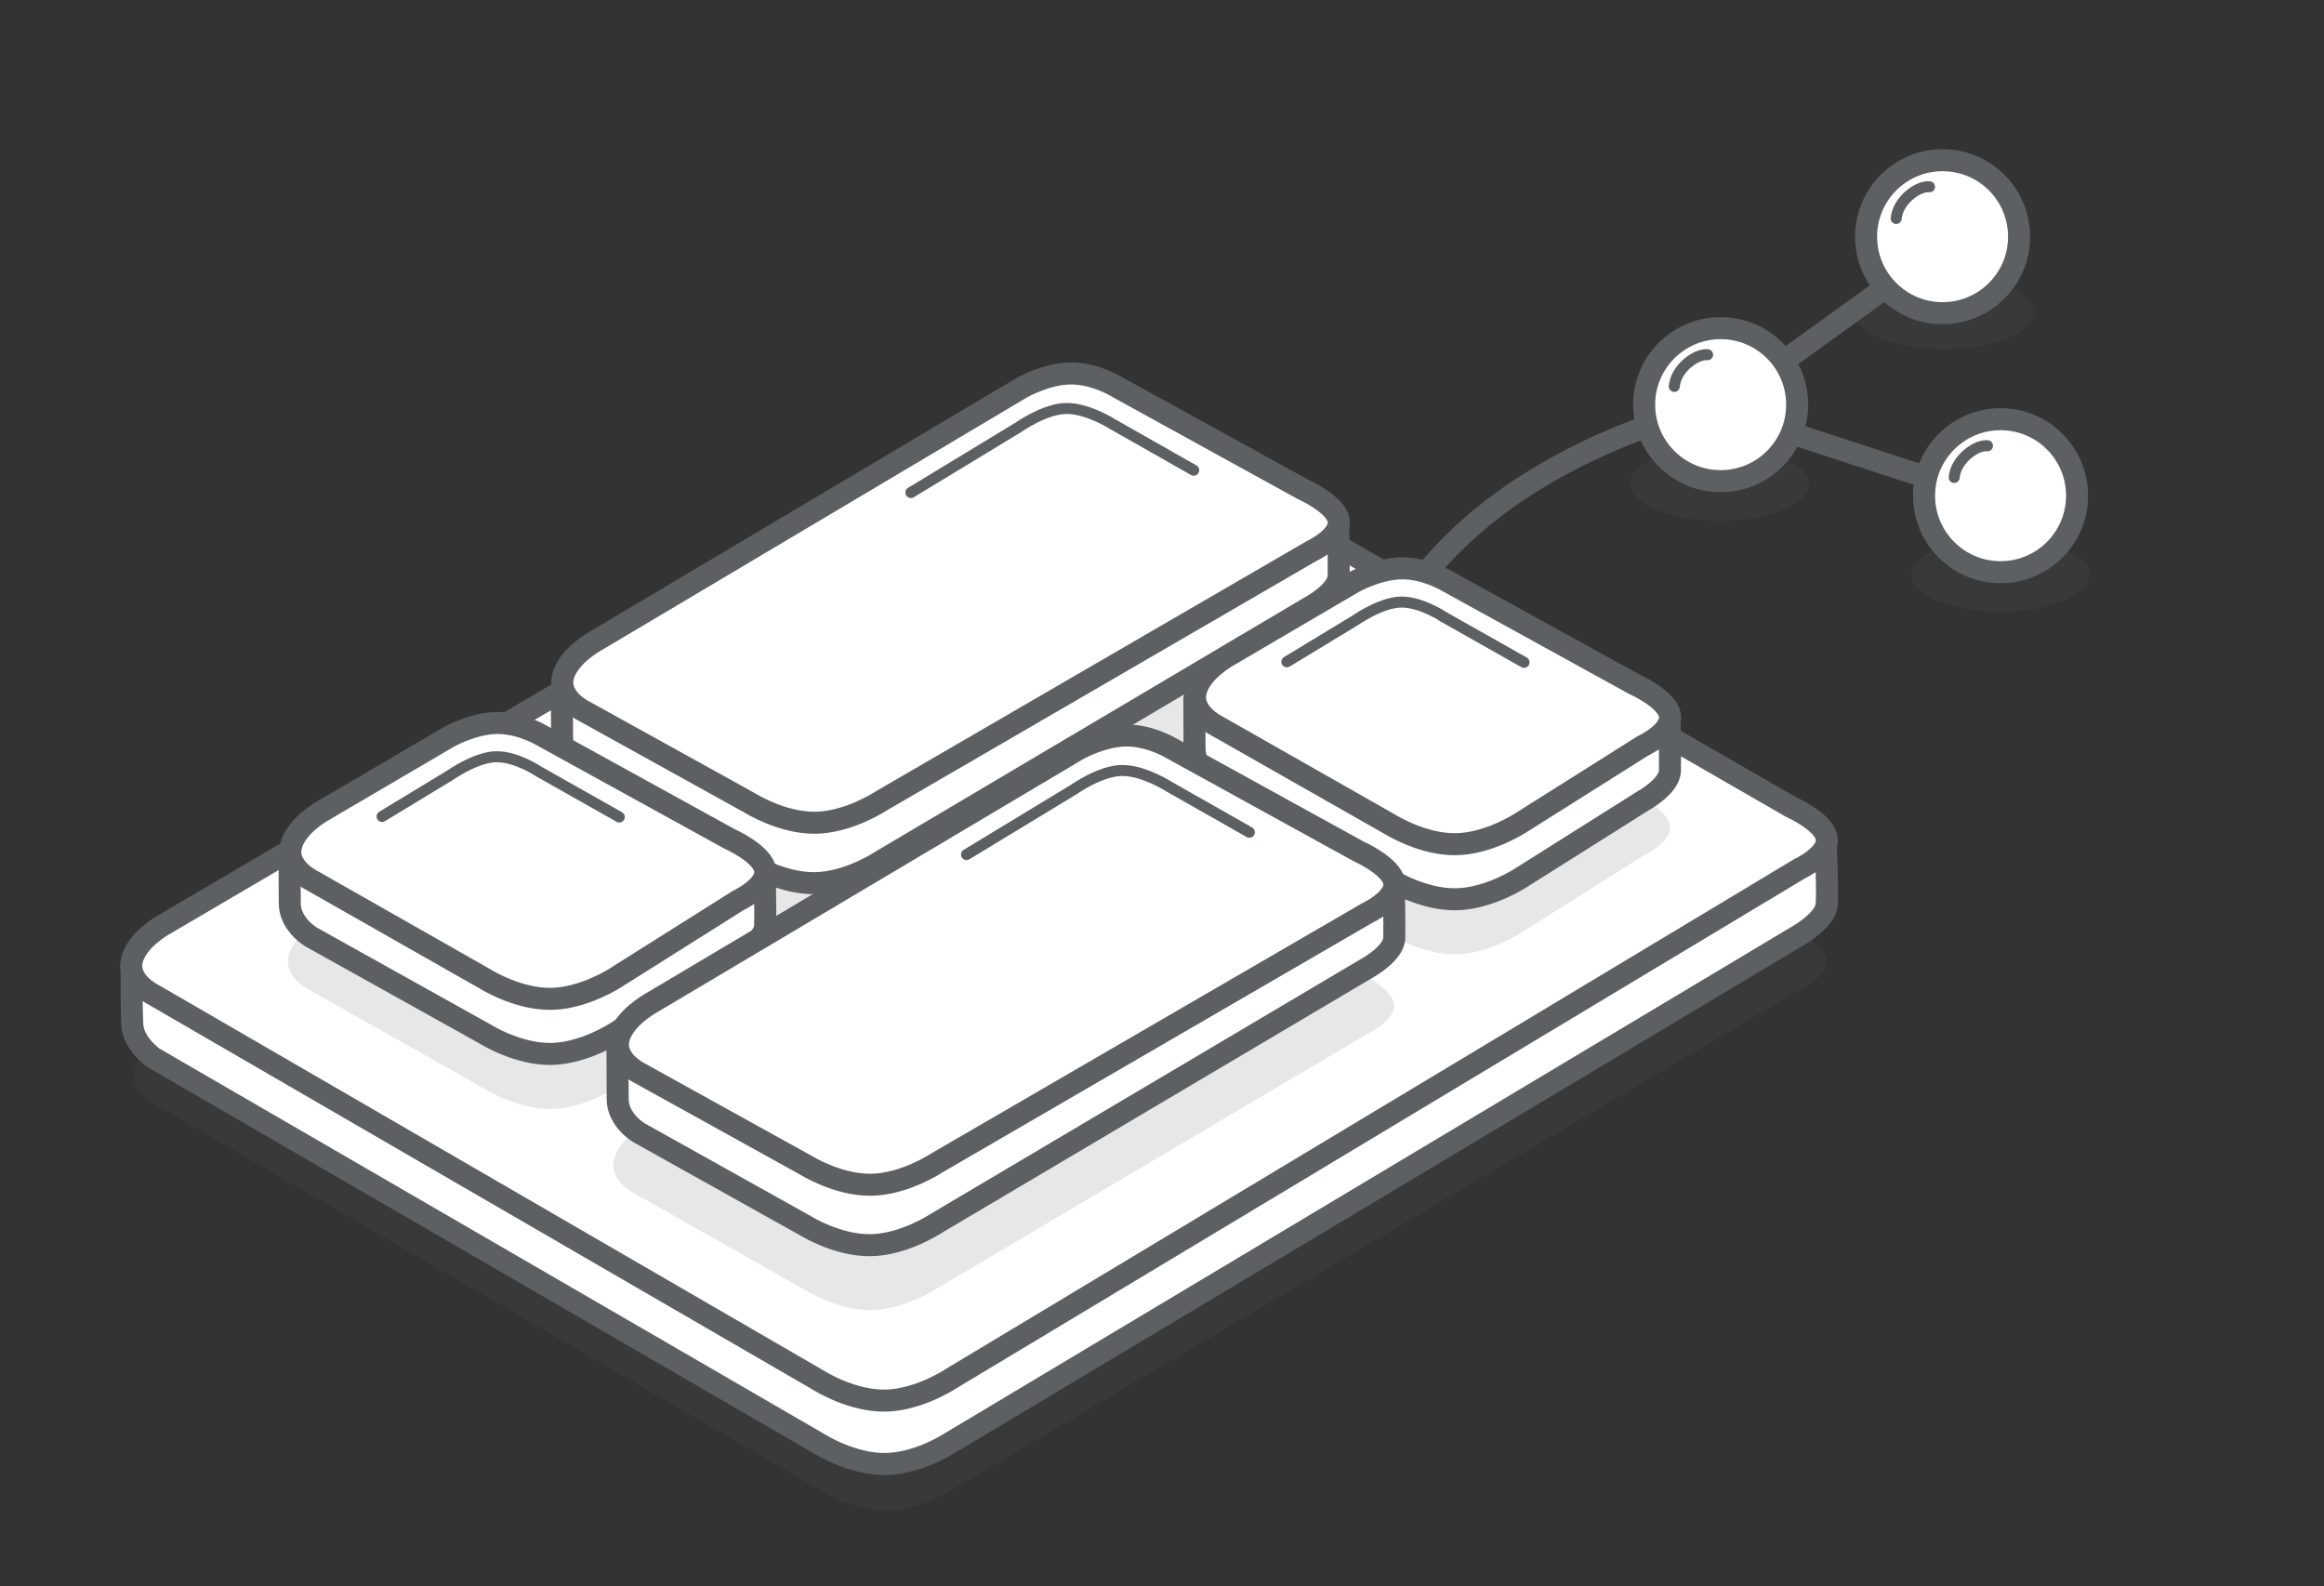 <?xml version="1.0" encoding="UTF-8" standalone="no"?>
<svg width="211px" height="144px" viewBox="0 0 211 144" version="1.1" xmlns="http://www.w3.org/2000/svg" xmlns:xlink="http://www.w3.org/1999/xlink">
    <rect x="0" y="0" width="211" height="144" fill="#333333" stroke="none"/>
    <!-- Generator: Sketch 3.7.1 (28215) - http://www.bohemiancoding.com/sketch -->
    <title>flexbox</title>
    <desc>Created with Sketch.</desc>
    <defs></defs>
    <g id="Page-1" stroke="none" stroke-width="1" fill="none" fill-rule="evenodd">
        <g id="flexbox">
            <ellipse id="Oval-12" fill-opacity="0.15" fill="#5D6063" cx="181.625" cy="52.167" rx="8.096" ry="3.377"></ellipse>
            <path d="M125.317,58.667 C133.394,41.002 156.472,36.712 156.472,36.712 L176.998,21.935" id="Path-435" stroke="#5D6063" stroke-width="2" stroke-linejoin="round"></path>
            <path d="M156.738,37.405 L182.164,45.704" id="Path-436" stroke="#5D6063" stroke-width="2" stroke-linejoin="round"></path>
            <path d="M14.136,100.291 L74.65,135.37 C74.65,135.37 77.565,137.208 80.619,137.154 C83.673,137.101 86.573,135.163 86.573,135.163 L163.382,89.871 C163.382,89.871 166.063,88.622 165.85,87.112 C165.637,85.603 162.59,84.256 162.59,84.256 L101.419,49.01 C101.419,49.01 99.475,47.83 97.295,47.864 C95.115,47.899 92.932,49.144 92.932,49.144 L15.123,93.936 C15.123,93.936 12.595,95.32 12.191,97.239 C11.787,99.158 14.136,100.291 14.136,100.291 Z" id="Path-43" fill-opacity="0.15" fill="#5D6063"></path>
            <path d="M13.953,96.046 L74.467,131.125 C74.467,131.125 77.382,132.962 80.437,132.909 C83.491,132.856 86.39,130.918 86.39,130.918 L163.382,84.871 C163.382,84.871 165.754,83.497 165.85,82.112 C165.946,80.728 165.76,76.381 165.76,76.381 L101.419,44.01 C101.419,44.01 99.475,42.83 97.295,42.864 C95.115,42.899 92.932,44.144 92.932,44.144 L11.954,87.599 C11.954,87.599 11.922,91.197 12.008,92.994 C12.095,94.79 13.953,96.046 13.953,96.046 Z" id="Path-43" stroke="#5D6063" stroke-width="2" stroke-linecap="round" stroke-linejoin="round" fill="#FFFFFF"></path>
            <path d="M13.907,90.292 L74.421,125.371 C74.421,125.371 77.336,127.208 80.391,127.155 C83.445,127.102 86.344,125.164 86.344,125.164 L163.382,78.871 C163.382,78.871 166.063,77.622 165.85,76.112 C165.637,74.603 162.59,73.256 162.59,73.256 L101.419,38.01 C101.419,38.01 99.475,36.83 97.295,36.864 C95.115,36.899 92.932,38.144 92.932,38.144 L14.895,83.937 C14.895,83.937 12.366,85.321 11.962,87.24 C11.559,89.159 13.907,90.292 13.907,90.292 Z" id="Path-43" stroke="#5D6063" stroke-width="2" stroke-linejoin="round" fill="#FFFFFF"></path>
            <path id="Path-380" stroke="#979797"></path>
            <ellipse id="Oval-12" fill-opacity="0.15" fill="#5D6063" cx="156.122" cy="43.904" rx="8.096" ry="3.377"></ellipse>
            <ellipse id="Oval-12" fill-opacity="0.15" fill="#5D6063" cx="176.517" cy="28.342" rx="8.096" ry="3.377"></ellipse>
            <g id="Oval-1-+-Path-432" transform="translate(173.943, 37.757)" stroke="#5D6063" fill="#FFFFFF" stroke-linecap="round" stroke-linejoin="round">
                <circle id="Oval-1" stroke-width="2" cx="7.692" cy="7.245" r="6.945"></circle>
                <path d="M6.505,2.714 C5.521,2.592 3.623,3.927 3.481,5.59" id="Path-432"></path>
            </g>
            <g id="Oval-1-+-Path-432" transform="translate(148.529, 29.492)" stroke="#5D6063" fill="#FFFFFF" stroke-linecap="round" stroke-linejoin="round">
                <circle id="Oval-1" stroke-width="2" cx="7.692" cy="7.245" r="6.945"></circle>
                <path d="M6.505,2.714 C5.521,2.592 3.623,3.927 3.481,5.59" id="Path-432"></path>
            </g>
            <g id="Oval-1-+-Path-432" transform="translate(168.678, 14.243)" stroke="#5D6063" fill="#FFFFFF" stroke-linecap="round" stroke-linejoin="round">
                <circle id="Oval-1" stroke-width="2" cx="7.692" cy="7.245" r="6.945"></circle>
                <path d="M6.505,2.714 C5.521,2.592 3.623,3.927 3.481,5.59" id="Path-432"></path>
            </g>
            <g id="Group-2" transform="translate(49.406, 32.599)">
                <path d="M3.224,42.925 L18.722,51.693 C18.722,51.693 21.637,53.531 24.691,53.478 C27.745,53.424 30.645,51.486 30.645,51.486 L69.631,28.429 C69.631,28.429 72.312,27.18 72.099,25.67 C71.886,24.16 68.839,22.814 68.839,22.814 L51.835,13.45 C51.835,13.45 49.891,12.27 47.711,12.304 C45.532,12.338 43.349,13.584 43.349,13.584 L4.212,36.569 C4.212,36.569 1.683,37.953 1.279,39.872 C0.876,41.791 3.224,42.925 3.224,42.925 Z" id="Path-43" fill-opacity="0.15" fill="#5D6063"></path>
                <g id="Group" transform="translate(0.849, 0.654)" stroke="#5D6063" stroke-linejoin="round">
                    <path d="M2.72,36.723 L17.794,45.142 C17.794,45.142 20.709,46.98 23.763,46.926 C26.817,46.873 29.716,44.935 29.716,44.935 L68.817,21.777 C68.817,21.777 71.261,20.45 71.285,19.019 C71.309,17.587 71.255,14.923 71.255,14.923 L51.021,6.799 C51.021,6.799 49.077,5.618 46.898,5.653 C44.718,5.687 42.535,6.933 42.535,6.933 L0.759,29.164 C0.759,29.164 0.761,31.741 0.776,33.67 C0.791,35.603 2.72,36.723 2.72,36.723 Z" id="Path-43" stroke-width="2" fill="#FFFFFF"></path>
                    <path d="M2.789,31.32 L17.844,39.656 C17.844,39.656 20.759,41.494 23.813,41.44 C26.867,41.387 29.767,39.449 29.767,39.449 L68.817,16.777 C68.817,16.777 71.498,15.528 71.285,14.019 C71.072,12.509 68.025,11.163 68.025,11.163 L51.021,1.799 C51.021,1.799 49.077,0.618 46.898,0.653 C44.718,0.687 42.535,1.933 42.535,1.933 L3.776,24.964 C3.776,24.964 1.248,26.349 0.844,28.268 C0.44,30.186 2.789,31.32 2.789,31.32 Z" id="Path-43" stroke-width="2" fill="#FFFFFF"></path>
                    <path d="M32.447,11.464 L42.194,5.55 C42.194,5.55 44.623,3.829 46.592,3.829 C48.561,3.829 50.812,5.283 50.812,5.283 L58.127,9.436" id="Path-255" stroke-linecap="round"></path>
                </g>
            </g>
            <g id="Group-Copy" transform="translate(25.188, 64.984)">
                <path d="M2.944,24.91 L18.898,33.914 C18.898,33.914 21.813,35.751 24.867,35.698 C27.921,35.645 30.821,33.707 30.821,33.707 L41.817,26.777 C41.817,26.777 44.498,25.528 44.285,24.019 C44.072,22.509 41.025,21.163 41.025,21.163 L24.021,11.799 C24.021,11.799 22.077,10.618 19.898,10.653 C17.718,10.687 15.535,11.933 15.535,11.933 L3.932,18.554 C3.932,18.554 1.404,19.939 1,21.857 C0.596,23.776 2.944,24.91 2.944,24.91 Z" id="Path-43" fill-opacity="0.15" fill="#5D6063"></path>
                <path d="M3.063,20.084 L18.898,28.914 C18.898,28.914 21.813,30.751 24.867,30.698 C27.921,30.645 30.821,28.707 30.821,28.707 L41.817,21.777 C41.817,21.777 44.261,20.45 44.285,19.019 C44.309,17.587 44.255,14.923 44.255,14.923 L24.021,6.799 C24.021,6.799 22.077,5.618 19.898,5.653 C17.718,5.687 15.535,6.933 15.535,6.933 L1.102,12.525 C1.102,12.525 1.104,15.103 1.119,17.032 C1.134,18.965 3.063,20.084 3.063,20.084 Z" id="Path-43" stroke="#5D6063" stroke-width="2" stroke-linejoin="round" fill="#FFFFFF"></path>
                <path d="M3.16,14.966 L18.898,23.914 C18.898,23.914 21.813,25.751 24.867,25.698 C27.921,25.645 30.821,23.707 30.821,23.707 L41.817,16.777 C41.817,16.777 44.498,15.528 44.285,14.019 C44.072,12.509 41.025,11.163 41.025,11.163 L24.021,1.799 C24.021,1.799 22.077,0.618 19.898,0.653 C17.718,0.687 15.535,1.933 15.535,1.933 L4.147,8.611 C4.147,8.611 1.619,9.995 1.215,11.914 C0.811,13.833 3.16,14.966 3.16,14.966 Z" id="Path-43" stroke="#5D6063" stroke-width="2" stroke-linejoin="round" fill="#FFFFFF"></path>
                <path d="M9.503,9.14 L15.635,5.421 C15.635,5.421 18.049,3.716 19.904,3.716 C21.758,3.716 23.733,5.061 23.733,5.061 L31.037,9.188" id="Path-255" stroke="#5D6063" stroke-linecap="round" stroke-linejoin="round"></path>
            </g>
            <g id="Group-Copy" transform="translate(107.333, 50.943)">
                <path d="M2.944,24.91 L18.898,33.914 C18.898,33.914 21.813,35.751 24.867,35.698 C27.921,35.645 30.821,33.707 30.821,33.707 L41.817,26.777 C41.817,26.777 44.498,25.528 44.285,24.019 C44.072,22.509 41.025,21.163 41.025,21.163 L24.021,11.799 C24.021,11.799 22.077,10.618 19.898,10.653 C17.718,10.687 15.535,11.933 15.535,11.933 L3.932,18.554 C3.932,18.554 1.404,19.939 1,21.857 C0.596,23.776 2.944,24.91 2.944,24.91 Z" id="Path-43" fill-opacity="0.15" fill="#5D6063"></path>
                <path d="M3.063,20.084 L18.898,28.914 C18.898,28.914 21.813,30.751 24.867,30.698 C27.921,30.645 30.821,28.707 30.821,28.707 L41.817,21.777 C41.817,21.777 44.261,20.45 44.285,19.019 C44.309,17.587 44.255,14.923 44.255,14.923 L24.021,6.799 C24.021,6.799 22.077,5.618 19.898,5.653 C17.718,5.687 15.535,6.933 15.535,6.933 L1.102,12.525 C1.102,12.525 1.104,15.103 1.119,17.032 C1.134,18.965 3.063,20.084 3.063,20.084 Z" id="Path-43" stroke="#5D6063" stroke-width="2" stroke-linejoin="round" fill="#FFFFFF"></path>
                <path d="M3.16,14.966 L18.898,23.914 C18.898,23.914 21.813,25.751 24.867,25.698 C27.921,25.645 30.821,23.707 30.821,23.707 L41.817,16.777 C41.817,16.777 44.498,15.528 44.285,14.019 C44.072,12.509 41.025,11.163 41.025,11.163 L24.021,1.799 C24.021,1.799 22.077,0.618 19.898,0.653 C17.718,0.687 15.535,1.933 15.535,1.933 L4.147,8.611 C4.147,8.611 1.619,9.995 1.215,11.914 C0.811,13.833 3.16,14.966 3.16,14.966 Z" id="Path-43" stroke="#5D6063" stroke-width="2" stroke-linejoin="round" fill="#FFFFFF"></path>
                <path d="M9.503,9.14 L15.635,5.421 C15.635,5.421 18.049,3.716 19.904,3.716 C21.758,3.716 23.733,5.061 23.733,5.061 L31.037,9.188" id="Path-255" stroke="#5D6063" stroke-linecap="round" stroke-linejoin="round"></path>
            </g>
            <g id="Group-2" transform="translate(54.455, 65.465)">
                <path d="M3.224,42.925 L18.722,51.693 C18.722,51.693 21.637,53.531 24.691,53.478 C27.745,53.424 30.645,51.486 30.645,51.486 L69.631,28.429 C69.631,28.429 72.312,27.18 72.099,25.67 C71.886,24.16 68.839,22.814 68.839,22.814 L51.835,13.45 C51.835,13.45 49.891,12.27 47.711,12.304 C45.532,12.338 43.349,13.584 43.349,13.584 L4.212,36.569 C4.212,36.569 1.683,37.953 1.279,39.872 C0.876,41.791 3.224,42.925 3.224,42.925 Z" id="Path-43" fill-opacity="0.15" fill="#5D6063"></path>
                <g id="Group" transform="translate(0.849, 0.654)" stroke="#5D6063" stroke-linejoin="round">
                    <path d="M2.72,36.723 L17.794,45.142 C17.794,45.142 20.709,46.98 23.763,46.926 C26.817,46.873 29.716,44.935 29.716,44.935 L68.817,21.777 C68.817,21.777 71.261,20.45 71.285,19.019 C71.309,17.587 71.255,14.923 71.255,14.923 L51.021,6.799 C51.021,6.799 49.077,5.618 46.898,5.653 C44.718,5.687 42.535,6.933 42.535,6.933 L0.759,29.164 C0.759,29.164 0.761,31.741 0.776,33.67 C0.791,35.603 2.72,36.723 2.72,36.723 Z" id="Path-43" stroke-width="2" fill="#FFFFFF"></path>
                    <path d="M2.789,31.32 L17.844,39.656 C17.844,39.656 20.759,41.494 23.813,41.44 C26.867,41.387 29.767,39.449 29.767,39.449 L68.817,16.777 C68.817,16.777 71.498,15.528 71.285,14.019 C71.072,12.509 68.025,11.163 68.025,11.163 L51.021,1.799 C51.021,1.799 49.077,0.618 46.898,0.653 C44.718,0.687 42.535,1.933 42.535,1.933 L3.776,24.964 C3.776,24.964 1.248,26.349 0.844,28.268 C0.44,30.186 2.789,31.32 2.789,31.32 Z" id="Path-43" stroke-width="2" fill="#FFFFFF"></path>
                    <path d="M32.447,11.464 L42.194,5.55 C42.194,5.55 44.623,3.829 46.592,3.829 C48.561,3.829 50.812,5.283 50.812,5.283 L58.127,9.436" id="Path-255" stroke-linecap="round"></path>
                </g>
            </g>
        </g>
    </g>
</svg>